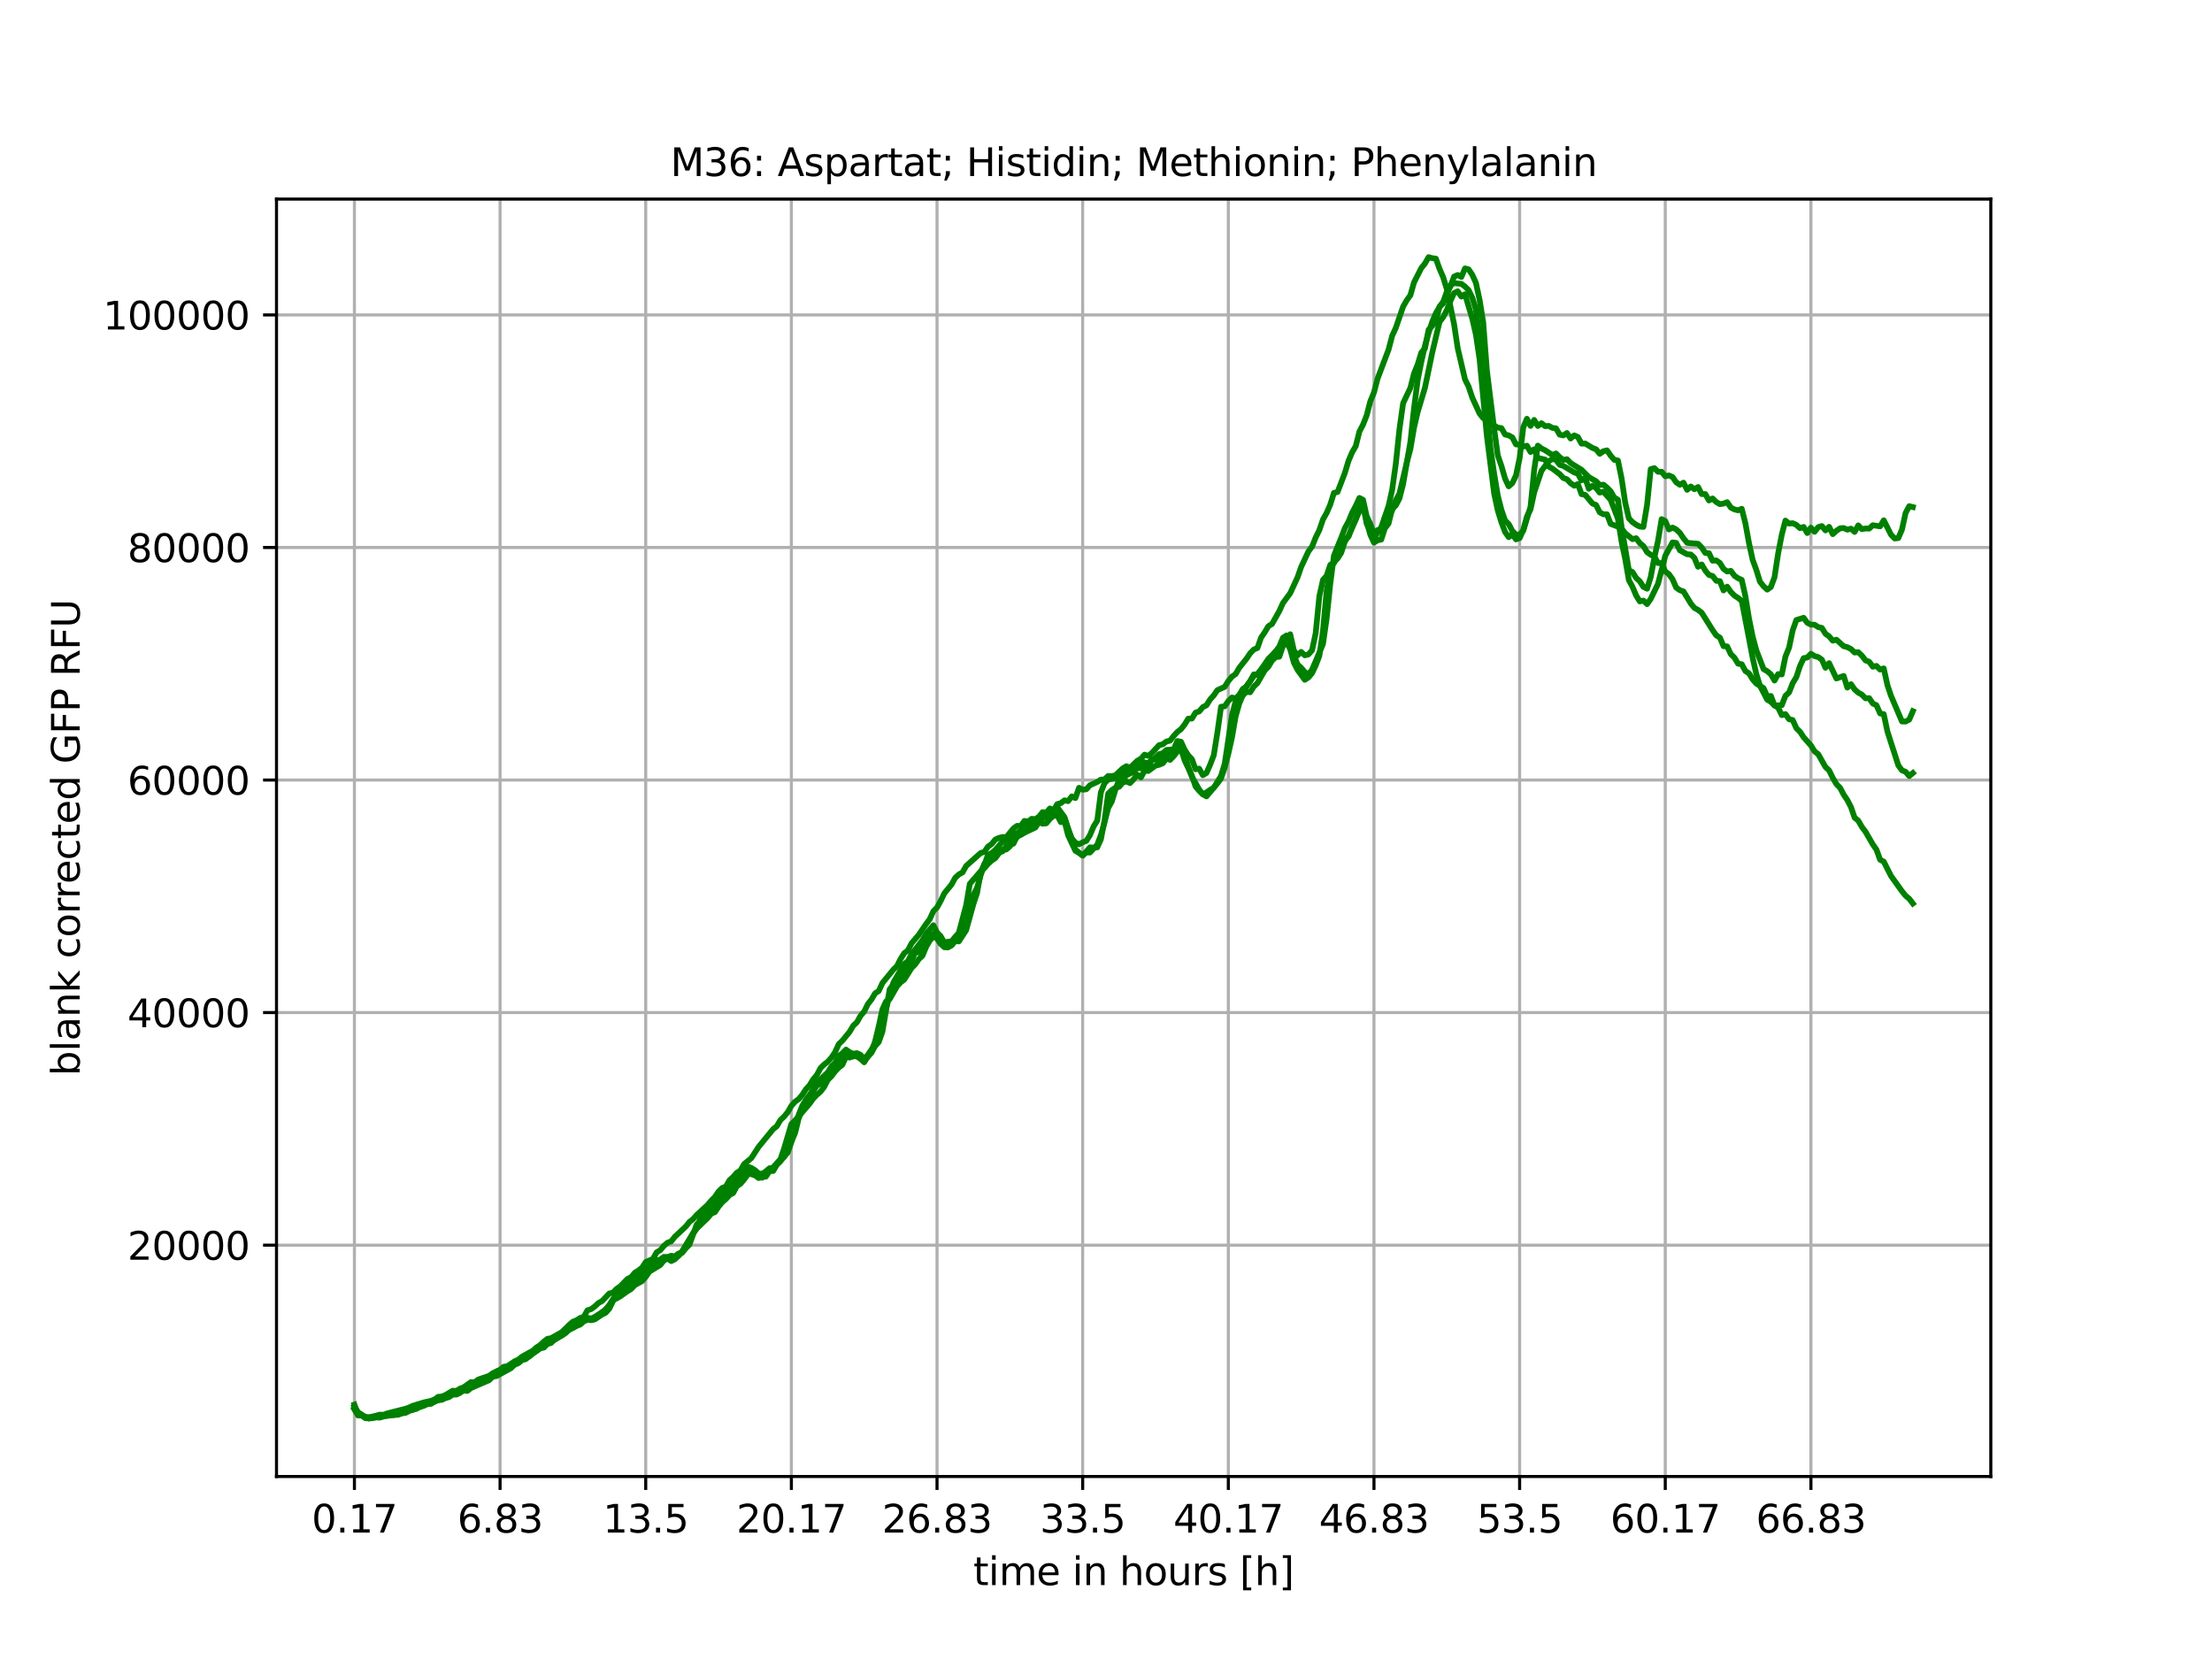 <?xml version="1.0" encoding="utf-8" standalone="no"?>
<!DOCTYPE svg PUBLIC "-//W3C//DTD SVG 1.1//EN"
  "http://www.w3.org/Graphics/SVG/1.1/DTD/svg11.dtd">
<svg xmlns:xlink="http://www.w3.org/1999/xlink" width="576pt" height="432pt" viewBox="0 0 576 432" xmlns="http://www.w3.org/2000/svg" version="1.1">
 <defs>
  <style type="text/css">*{stroke-linejoin: round; stroke-linecap: butt}</style>
 </defs>
 <g id="figure_1">
  <g id="patch_1">
   <path d="M 0 432 
L 576 432 
L 576 0 
L 0 0 
z
" style="fill: #ffffff"/>
  </g>
  <g id="axes_1">
   <g id="patch_2">
    <path d="M 72 384.48 
L 518.4 384.48 
L 518.4 51.84 
L 72 51.84 
z
" style="fill: #ffffff"/>
   </g>
   <g id="matplotlib.axis_1">
    <g id="xtick_1">
     <g id="line2d_1">
      <path d="M 92.291 384.48 
L 92.291 51.84 
" clip-path="url(#p6d08c1e50f)" style="fill: none; stroke: #b0b0b0; stroke-width: 0.8; stroke-linecap: square"/>
     </g>
     <g id="line2d_2">
      <defs>
       <path id="m2362f3ca16" d="M 0 0 
L 0 3.5 
" style="stroke: #000000; stroke-width: 0.8"/>
      </defs>
      <g>
       <use xlink:href="#m2362f3ca16" x="92.291" y="384.48" style="stroke: #000000; stroke-width: 0.8"/>
      </g>
     </g>
     <g id="text_1">
      <!-- 0.17 -->
      <g transform="translate(81.158 399.078) scale(0.1 -0.1)">
       <defs>
        <path id="DejaVuSans-30" d="M 2034 4250 
Q 1547 4250 1301 3770 
Q 1056 3291 1056 2328 
Q 1056 1369 1301 889 
Q 1547 409 2034 409 
Q 2525 409 2770 889 
Q 3016 1369 3016 2328 
Q 3016 3291 2770 3770 
Q 2525 4250 2034 4250 
z
M 2034 4750 
Q 2819 4750 3233 4129 
Q 3647 3509 3647 2328 
Q 3647 1150 3233 529 
Q 2819 -91 2034 -91 
Q 1250 -91 836 529 
Q 422 1150 422 2328 
Q 422 3509 836 4129 
Q 1250 4750 2034 4750 
z
" transform="scale(0.016)"/>
        <path id="DejaVuSans-2e" d="M 684 794 
L 1344 794 
L 1344 0 
L 684 0 
L 684 794 
z
" transform="scale(0.016)"/>
        <path id="DejaVuSans-31" d="M 794 531 
L 1825 531 
L 1825 4091 
L 703 3866 
L 703 4441 
L 1819 4666 
L 2450 4666 
L 2450 531 
L 3481 531 
L 3481 0 
L 794 0 
L 794 531 
z
" transform="scale(0.016)"/>
        <path id="DejaVuSans-37" d="M 525 4666 
L 3525 4666 
L 3525 4397 
L 1831 0 
L 1172 0 
L 2766 4134 
L 525 4134 
L 525 4666 
z
" transform="scale(0.016)"/>
       </defs>
       <use xlink:href="#DejaVuSans-30"/>
       <use xlink:href="#DejaVuSans-2e" x="63.623"/>
       <use xlink:href="#DejaVuSans-31" x="95.41"/>
       <use xlink:href="#DejaVuSans-37" x="159.033"/>
      </g>
     </g>
    </g>
    <g id="xtick_2">
     <g id="line2d_3">
      <path d="M 130.218 384.48 
L 130.218 51.84 
" clip-path="url(#p6d08c1e50f)" style="fill: none; stroke: #b0b0b0; stroke-width: 0.8; stroke-linecap: square"/>
     </g>
     <g id="line2d_4">
      <g>
       <use xlink:href="#m2362f3ca16" x="130.218" y="384.48" style="stroke: #000000; stroke-width: 0.8"/>
      </g>
     </g>
     <g id="text_2">
      <!-- 6.83 -->
      <g transform="translate(119.085 399.078) scale(0.1 -0.1)">
       <defs>
        <path id="DejaVuSans-36" d="M 2113 2584 
Q 1688 2584 1439 2293 
Q 1191 2003 1191 1497 
Q 1191 994 1439 701 
Q 1688 409 2113 409 
Q 2538 409 2786 701 
Q 3034 994 3034 1497 
Q 3034 2003 2786 2293 
Q 2538 2584 2113 2584 
z
M 3366 4563 
L 3366 3988 
Q 3128 4100 2886 4159 
Q 2644 4219 2406 4219 
Q 1781 4219 1451 3797 
Q 1122 3375 1075 2522 
Q 1259 2794 1537 2939 
Q 1816 3084 2150 3084 
Q 2853 3084 3261 2657 
Q 3669 2231 3669 1497 
Q 3669 778 3244 343 
Q 2819 -91 2113 -91 
Q 1303 -91 875 529 
Q 447 1150 447 2328 
Q 447 3434 972 4092 
Q 1497 4750 2381 4750 
Q 2619 4750 2861 4703 
Q 3103 4656 3366 4563 
z
" transform="scale(0.016)"/>
        <path id="DejaVuSans-38" d="M 2034 2216 
Q 1584 2216 1326 1975 
Q 1069 1734 1069 1313 
Q 1069 891 1326 650 
Q 1584 409 2034 409 
Q 2484 409 2743 651 
Q 3003 894 3003 1313 
Q 3003 1734 2745 1975 
Q 2488 2216 2034 2216 
z
M 1403 2484 
Q 997 2584 770 2862 
Q 544 3141 544 3541 
Q 544 4100 942 4425 
Q 1341 4750 2034 4750 
Q 2731 4750 3128 4425 
Q 3525 4100 3525 3541 
Q 3525 3141 3298 2862 
Q 3072 2584 2669 2484 
Q 3125 2378 3379 2068 
Q 3634 1759 3634 1313 
Q 3634 634 3220 271 
Q 2806 -91 2034 -91 
Q 1263 -91 848 271 
Q 434 634 434 1313 
Q 434 1759 690 2068 
Q 947 2378 1403 2484 
z
M 1172 3481 
Q 1172 3119 1398 2916 
Q 1625 2713 2034 2713 
Q 2441 2713 2670 2916 
Q 2900 3119 2900 3481 
Q 2900 3844 2670 4047 
Q 2441 4250 2034 4250 
Q 1625 4250 1398 4047 
Q 1172 3844 1172 3481 
z
" transform="scale(0.016)"/>
        <path id="DejaVuSans-33" d="M 2597 2516 
Q 3050 2419 3304 2112 
Q 3559 1806 3559 1356 
Q 3559 666 3084 287 
Q 2609 -91 1734 -91 
Q 1441 -91 1130 -33 
Q 819 25 488 141 
L 488 750 
Q 750 597 1062 519 
Q 1375 441 1716 441 
Q 2309 441 2620 675 
Q 2931 909 2931 1356 
Q 2931 1769 2642 2001 
Q 2353 2234 1838 2234 
L 1294 2234 
L 1294 2753 
L 1863 2753 
Q 2328 2753 2575 2939 
Q 2822 3125 2822 3475 
Q 2822 3834 2567 4026 
Q 2313 4219 1838 4219 
Q 1578 4219 1281 4162 
Q 984 4106 628 3988 
L 628 4550 
Q 988 4650 1302 4700 
Q 1616 4750 1894 4750 
Q 2613 4750 3031 4423 
Q 3450 4097 3450 3541 
Q 3450 3153 3228 2886 
Q 3006 2619 2597 2516 
z
" transform="scale(0.016)"/>
       </defs>
       <use xlink:href="#DejaVuSans-36"/>
       <use xlink:href="#DejaVuSans-2e" x="63.623"/>
       <use xlink:href="#DejaVuSans-38" x="95.41"/>
       <use xlink:href="#DejaVuSans-33" x="159.033"/>
      </g>
     </g>
    </g>
    <g id="xtick_3">
     <g id="line2d_5">
      <path d="M 168.145 384.48 
L 168.145 51.84 
" clip-path="url(#p6d08c1e50f)" style="fill: none; stroke: #b0b0b0; stroke-width: 0.8; stroke-linecap: square"/>
     </g>
     <g id="line2d_6">
      <g>
       <use xlink:href="#m2362f3ca16" x="168.145" y="384.48" style="stroke: #000000; stroke-width: 0.8"/>
      </g>
     </g>
     <g id="text_3">
      <!-- 13.5 -->
      <g transform="translate(157.012 399.078) scale(0.1 -0.1)">
       <defs>
        <path id="DejaVuSans-35" d="M 691 4666 
L 3169 4666 
L 3169 4134 
L 1269 4134 
L 1269 2991 
Q 1406 3038 1543 3061 
Q 1681 3084 1819 3084 
Q 2600 3084 3056 2656 
Q 3513 2228 3513 1497 
Q 3513 744 3044 326 
Q 2575 -91 1722 -91 
Q 1428 -91 1123 -41 
Q 819 9 494 109 
L 494 744 
Q 775 591 1075 516 
Q 1375 441 1709 441 
Q 2250 441 2565 725 
Q 2881 1009 2881 1497 
Q 2881 1984 2565 2268 
Q 2250 2553 1709 2553 
Q 1456 2553 1204 2497 
Q 953 2441 691 2322 
L 691 4666 
z
" transform="scale(0.016)"/>
       </defs>
       <use xlink:href="#DejaVuSans-31"/>
       <use xlink:href="#DejaVuSans-33" x="63.623"/>
       <use xlink:href="#DejaVuSans-2e" x="127.246"/>
       <use xlink:href="#DejaVuSans-35" x="159.033"/>
      </g>
     </g>
    </g>
    <g id="xtick_4">
     <g id="line2d_7">
      <path d="M 206.072 384.48 
L 206.072 51.84 
" clip-path="url(#p6d08c1e50f)" style="fill: none; stroke: #b0b0b0; stroke-width: 0.8; stroke-linecap: square"/>
     </g>
     <g id="line2d_8">
      <g>
       <use xlink:href="#m2362f3ca16" x="206.072" y="384.48" style="stroke: #000000; stroke-width: 0.8"/>
      </g>
     </g>
     <g id="text_4">
      <!-- 20.17 -->
      <g transform="translate(191.758 399.078) scale(0.1 -0.1)">
       <defs>
        <path id="DejaVuSans-32" d="M 1228 531 
L 3431 531 
L 3431 0 
L 469 0 
L 469 531 
Q 828 903 1448 1529 
Q 2069 2156 2228 2338 
Q 2531 2678 2651 2914 
Q 2772 3150 2772 3378 
Q 2772 3750 2511 3984 
Q 2250 4219 1831 4219 
Q 1534 4219 1204 4116 
Q 875 4013 500 3803 
L 500 4441 
Q 881 4594 1212 4672 
Q 1544 4750 1819 4750 
Q 2544 4750 2975 4387 
Q 3406 4025 3406 3419 
Q 3406 3131 3298 2873 
Q 3191 2616 2906 2266 
Q 2828 2175 2409 1742 
Q 1991 1309 1228 531 
z
" transform="scale(0.016)"/>
       </defs>
       <use xlink:href="#DejaVuSans-32"/>
       <use xlink:href="#DejaVuSans-30" x="63.623"/>
       <use xlink:href="#DejaVuSans-2e" x="127.246"/>
       <use xlink:href="#DejaVuSans-31" x="159.033"/>
       <use xlink:href="#DejaVuSans-37" x="222.656"/>
      </g>
     </g>
    </g>
    <g id="xtick_5">
     <g id="line2d_9">
      <path d="M 243.999 384.48 
L 243.999 51.84 
" clip-path="url(#p6d08c1e50f)" style="fill: none; stroke: #b0b0b0; stroke-width: 0.8; stroke-linecap: square"/>
     </g>
     <g id="line2d_10">
      <g>
       <use xlink:href="#m2362f3ca16" x="243.999" y="384.48" style="stroke: #000000; stroke-width: 0.8"/>
      </g>
     </g>
     <g id="text_5">
      <!-- 26.83 -->
      <g transform="translate(229.685 399.078) scale(0.1 -0.1)">
       <use xlink:href="#DejaVuSans-32"/>
       <use xlink:href="#DejaVuSans-36" x="63.623"/>
       <use xlink:href="#DejaVuSans-2e" x="127.246"/>
       <use xlink:href="#DejaVuSans-38" x="159.033"/>
       <use xlink:href="#DejaVuSans-33" x="222.656"/>
      </g>
     </g>
    </g>
    <g id="xtick_6">
     <g id="line2d_11">
      <path d="M 281.926 384.48 
L 281.926 51.84 
" clip-path="url(#p6d08c1e50f)" style="fill: none; stroke: #b0b0b0; stroke-width: 0.8; stroke-linecap: square"/>
     </g>
     <g id="line2d_12">
      <g>
       <use xlink:href="#m2362f3ca16" x="281.926" y="384.48" style="stroke: #000000; stroke-width: 0.8"/>
      </g>
     </g>
     <g id="text_6">
      <!-- 33.5 -->
      <g transform="translate(270.793 399.078) scale(0.1 -0.1)">
       <use xlink:href="#DejaVuSans-33"/>
       <use xlink:href="#DejaVuSans-33" x="63.623"/>
       <use xlink:href="#DejaVuSans-2e" x="127.246"/>
       <use xlink:href="#DejaVuSans-35" x="159.033"/>
      </g>
     </g>
    </g>
    <g id="xtick_7">
     <g id="line2d_13">
      <path d="M 319.853 384.48 
L 319.853 51.84 
" clip-path="url(#p6d08c1e50f)" style="fill: none; stroke: #b0b0b0; stroke-width: 0.8; stroke-linecap: square"/>
     </g>
     <g id="line2d_14">
      <g>
       <use xlink:href="#m2362f3ca16" x="319.853" y="384.48" style="stroke: #000000; stroke-width: 0.8"/>
      </g>
     </g>
     <g id="text_7">
      <!-- 40.17 -->
      <g transform="translate(305.538 399.078) scale(0.1 -0.1)">
       <defs>
        <path id="DejaVuSans-34" d="M 2419 4116 
L 825 1625 
L 2419 1625 
L 2419 4116 
z
M 2253 4666 
L 3047 4666 
L 3047 1625 
L 3713 1625 
L 3713 1100 
L 3047 1100 
L 3047 0 
L 2419 0 
L 2419 1100 
L 313 1100 
L 313 1709 
L 2253 4666 
z
" transform="scale(0.016)"/>
       </defs>
       <use xlink:href="#DejaVuSans-34"/>
       <use xlink:href="#DejaVuSans-30" x="63.623"/>
       <use xlink:href="#DejaVuSans-2e" x="127.246"/>
       <use xlink:href="#DejaVuSans-31" x="159.033"/>
       <use xlink:href="#DejaVuSans-37" x="222.656"/>
      </g>
     </g>
    </g>
    <g id="xtick_8">
     <g id="line2d_15">
      <path d="M 357.779 384.48 
L 357.779 51.84 
" clip-path="url(#p6d08c1e50f)" style="fill: none; stroke: #b0b0b0; stroke-width: 0.8; stroke-linecap: square"/>
     </g>
     <g id="line2d_16">
      <g>
       <use xlink:href="#m2362f3ca16" x="357.779" y="384.48" style="stroke: #000000; stroke-width: 0.8"/>
      </g>
     </g>
     <g id="text_8">
      <!-- 46.83 -->
      <g transform="translate(343.465 399.078) scale(0.1 -0.1)">
       <use xlink:href="#DejaVuSans-34"/>
       <use xlink:href="#DejaVuSans-36" x="63.623"/>
       <use xlink:href="#DejaVuSans-2e" x="127.246"/>
       <use xlink:href="#DejaVuSans-38" x="159.033"/>
       <use xlink:href="#DejaVuSans-33" x="222.656"/>
      </g>
     </g>
    </g>
    <g id="xtick_9">
     <g id="line2d_17">
      <path d="M 395.706 384.48 
L 395.706 51.84 
" clip-path="url(#p6d08c1e50f)" style="fill: none; stroke: #b0b0b0; stroke-width: 0.8; stroke-linecap: square"/>
     </g>
     <g id="line2d_18">
      <g>
       <use xlink:href="#m2362f3ca16" x="395.706" y="384.48" style="stroke: #000000; stroke-width: 0.8"/>
      </g>
     </g>
     <g id="text_9">
      <!-- 53.5 -->
      <g transform="translate(384.574 399.078) scale(0.1 -0.1)">
       <use xlink:href="#DejaVuSans-35"/>
       <use xlink:href="#DejaVuSans-33" x="63.623"/>
       <use xlink:href="#DejaVuSans-2e" x="127.246"/>
       <use xlink:href="#DejaVuSans-35" x="159.033"/>
      </g>
     </g>
    </g>
    <g id="xtick_10">
     <g id="line2d_19">
      <path d="M 433.633 384.48 
L 433.633 51.84 
" clip-path="url(#p6d08c1e50f)" style="fill: none; stroke: #b0b0b0; stroke-width: 0.8; stroke-linecap: square"/>
     </g>
     <g id="line2d_20">
      <g>
       <use xlink:href="#m2362f3ca16" x="433.633" y="384.48" style="stroke: #000000; stroke-width: 0.8"/>
      </g>
     </g>
     <g id="text_10">
      <!-- 60.17 -->
      <g transform="translate(419.319 399.078) scale(0.1 -0.1)">
       <use xlink:href="#DejaVuSans-36"/>
       <use xlink:href="#DejaVuSans-30" x="63.623"/>
       <use xlink:href="#DejaVuSans-2e" x="127.246"/>
       <use xlink:href="#DejaVuSans-31" x="159.033"/>
       <use xlink:href="#DejaVuSans-37" x="222.656"/>
      </g>
     </g>
    </g>
    <g id="xtick_11">
     <g id="line2d_21">
      <path d="M 471.56 384.48 
L 471.56 51.84 
" clip-path="url(#p6d08c1e50f)" style="fill: none; stroke: #b0b0b0; stroke-width: 0.8; stroke-linecap: square"/>
     </g>
     <g id="line2d_22">
      <g>
       <use xlink:href="#m2362f3ca16" x="471.56" y="384.48" style="stroke: #000000; stroke-width: 0.8"/>
      </g>
     </g>
     <g id="text_11">
      <!-- 66.83 -->
      <g transform="translate(457.246 399.078) scale(0.1 -0.1)">
       <use xlink:href="#DejaVuSans-36"/>
       <use xlink:href="#DejaVuSans-36" x="63.623"/>
       <use xlink:href="#DejaVuSans-2e" x="127.246"/>
       <use xlink:href="#DejaVuSans-38" x="159.033"/>
       <use xlink:href="#DejaVuSans-33" x="222.656"/>
      </g>
     </g>
    </g>
    <g id="text_12">
     <!-- time in hours [h] -->
     <g transform="translate(253.452 412.757) scale(0.1 -0.1)">
      <defs>
       <path id="DejaVuSans-74" d="M 1172 4494 
L 1172 3500 
L 2356 3500 
L 2356 3053 
L 1172 3053 
L 1172 1153 
Q 1172 725 1289 603 
Q 1406 481 1766 481 
L 2356 481 
L 2356 0 
L 1766 0 
Q 1100 0 847 248 
Q 594 497 594 1153 
L 594 3053 
L 172 3053 
L 172 3500 
L 594 3500 
L 594 4494 
L 1172 4494 
z
" transform="scale(0.016)"/>
       <path id="DejaVuSans-69" d="M 603 3500 
L 1178 3500 
L 1178 0 
L 603 0 
L 603 3500 
z
M 603 4863 
L 1178 4863 
L 1178 4134 
L 603 4134 
L 603 4863 
z
" transform="scale(0.016)"/>
       <path id="DejaVuSans-6d" d="M 3328 2828 
Q 3544 3216 3844 3400 
Q 4144 3584 4550 3584 
Q 5097 3584 5394 3201 
Q 5691 2819 5691 2113 
L 5691 0 
L 5113 0 
L 5113 2094 
Q 5113 2597 4934 2840 
Q 4756 3084 4391 3084 
Q 3944 3084 3684 2787 
Q 3425 2491 3425 1978 
L 3425 0 
L 2847 0 
L 2847 2094 
Q 2847 2600 2669 2842 
Q 2491 3084 2119 3084 
Q 1678 3084 1418 2786 
Q 1159 2488 1159 1978 
L 1159 0 
L 581 0 
L 581 3500 
L 1159 3500 
L 1159 2956 
Q 1356 3278 1631 3431 
Q 1906 3584 2284 3584 
Q 2666 3584 2933 3390 
Q 3200 3197 3328 2828 
z
" transform="scale(0.016)"/>
       <path id="DejaVuSans-65" d="M 3597 1894 
L 3597 1613 
L 953 1613 
Q 991 1019 1311 708 
Q 1631 397 2203 397 
Q 2534 397 2845 478 
Q 3156 559 3463 722 
L 3463 178 
Q 3153 47 2828 -22 
Q 2503 -91 2169 -91 
Q 1331 -91 842 396 
Q 353 884 353 1716 
Q 353 2575 817 3079 
Q 1281 3584 2069 3584 
Q 2775 3584 3186 3129 
Q 3597 2675 3597 1894 
z
M 3022 2063 
Q 3016 2534 2758 2815 
Q 2500 3097 2075 3097 
Q 1594 3097 1305 2825 
Q 1016 2553 972 2059 
L 3022 2063 
z
" transform="scale(0.016)"/>
       <path id="DejaVuSans-20" transform="scale(0.016)"/>
       <path id="DejaVuSans-6e" d="M 3513 2113 
L 3513 0 
L 2938 0 
L 2938 2094 
Q 2938 2591 2744 2837 
Q 2550 3084 2163 3084 
Q 1697 3084 1428 2787 
Q 1159 2491 1159 1978 
L 1159 0 
L 581 0 
L 581 3500 
L 1159 3500 
L 1159 2956 
Q 1366 3272 1645 3428 
Q 1925 3584 2291 3584 
Q 2894 3584 3203 3211 
Q 3513 2838 3513 2113 
z
" transform="scale(0.016)"/>
       <path id="DejaVuSans-68" d="M 3513 2113 
L 3513 0 
L 2938 0 
L 2938 2094 
Q 2938 2591 2744 2837 
Q 2550 3084 2163 3084 
Q 1697 3084 1428 2787 
Q 1159 2491 1159 1978 
L 1159 0 
L 581 0 
L 581 4863 
L 1159 4863 
L 1159 2956 
Q 1366 3272 1645 3428 
Q 1925 3584 2291 3584 
Q 2894 3584 3203 3211 
Q 3513 2838 3513 2113 
z
" transform="scale(0.016)"/>
       <path id="DejaVuSans-6f" d="M 1959 3097 
Q 1497 3097 1228 2736 
Q 959 2375 959 1747 
Q 959 1119 1226 758 
Q 1494 397 1959 397 
Q 2419 397 2687 759 
Q 2956 1122 2956 1747 
Q 2956 2369 2687 2733 
Q 2419 3097 1959 3097 
z
M 1959 3584 
Q 2709 3584 3137 3096 
Q 3566 2609 3566 1747 
Q 3566 888 3137 398 
Q 2709 -91 1959 -91 
Q 1206 -91 779 398 
Q 353 888 353 1747 
Q 353 2609 779 3096 
Q 1206 3584 1959 3584 
z
" transform="scale(0.016)"/>
       <path id="DejaVuSans-75" d="M 544 1381 
L 544 3500 
L 1119 3500 
L 1119 1403 
Q 1119 906 1312 657 
Q 1506 409 1894 409 
Q 2359 409 2629 706 
Q 2900 1003 2900 1516 
L 2900 3500 
L 3475 3500 
L 3475 0 
L 2900 0 
L 2900 538 
Q 2691 219 2414 64 
Q 2138 -91 1772 -91 
Q 1169 -91 856 284 
Q 544 659 544 1381 
z
M 1991 3584 
L 1991 3584 
z
" transform="scale(0.016)"/>
       <path id="DejaVuSans-72" d="M 2631 2963 
Q 2534 3019 2420 3045 
Q 2306 3072 2169 3072 
Q 1681 3072 1420 2755 
Q 1159 2438 1159 1844 
L 1159 0 
L 581 0 
L 581 3500 
L 1159 3500 
L 1159 2956 
Q 1341 3275 1631 3429 
Q 1922 3584 2338 3584 
Q 2397 3584 2469 3576 
Q 2541 3569 2628 3553 
L 2631 2963 
z
" transform="scale(0.016)"/>
       <path id="DejaVuSans-73" d="M 2834 3397 
L 2834 2853 
Q 2591 2978 2328 3040 
Q 2066 3103 1784 3103 
Q 1356 3103 1142 2972 
Q 928 2841 928 2578 
Q 928 2378 1081 2264 
Q 1234 2150 1697 2047 
L 1894 2003 
Q 2506 1872 2764 1633 
Q 3022 1394 3022 966 
Q 3022 478 2636 193 
Q 2250 -91 1575 -91 
Q 1294 -91 989 -36 
Q 684 19 347 128 
L 347 722 
Q 666 556 975 473 
Q 1284 391 1588 391 
Q 1994 391 2212 530 
Q 2431 669 2431 922 
Q 2431 1156 2273 1281 
Q 2116 1406 1581 1522 
L 1381 1569 
Q 847 1681 609 1914 
Q 372 2147 372 2553 
Q 372 3047 722 3315 
Q 1072 3584 1716 3584 
Q 2034 3584 2315 3537 
Q 2597 3491 2834 3397 
z
" transform="scale(0.016)"/>
       <path id="DejaVuSans-5b" d="M 550 4863 
L 1875 4863 
L 1875 4416 
L 1125 4416 
L 1125 -397 
L 1875 -397 
L 1875 -844 
L 550 -844 
L 550 4863 
z
" transform="scale(0.016)"/>
       <path id="DejaVuSans-5d" d="M 1947 4863 
L 1947 -844 
L 622 -844 
L 622 -397 
L 1369 -397 
L 1369 4416 
L 622 4416 
L 622 4863 
L 1947 4863 
z
" transform="scale(0.016)"/>
      </defs>
      <use xlink:href="#DejaVuSans-74"/>
      <use xlink:href="#DejaVuSans-69" x="39.209"/>
      <use xlink:href="#DejaVuSans-6d" x="66.992"/>
      <use xlink:href="#DejaVuSans-65" x="164.404"/>
      <use xlink:href="#DejaVuSans-20" x="225.928"/>
      <use xlink:href="#DejaVuSans-69" x="257.715"/>
      <use xlink:href="#DejaVuSans-6e" x="285.498"/>
      <use xlink:href="#DejaVuSans-20" x="348.877"/>
      <use xlink:href="#DejaVuSans-68" x="380.664"/>
      <use xlink:href="#DejaVuSans-6f" x="444.043"/>
      <use xlink:href="#DejaVuSans-75" x="505.225"/>
      <use xlink:href="#DejaVuSans-72" x="568.604"/>
      <use xlink:href="#DejaVuSans-73" x="609.717"/>
      <use xlink:href="#DejaVuSans-20" x="661.816"/>
      <use xlink:href="#DejaVuSans-5b" x="693.604"/>
      <use xlink:href="#DejaVuSans-68" x="732.617"/>
      <use xlink:href="#DejaVuSans-5d" x="795.996"/>
     </g>
    </g>
   </g>
   <g id="matplotlib.axis_2">
    <g id="ytick_1">
     <g id="line2d_23">
      <path d="M 72 324.234 
L 518.4 324.234 
" clip-path="url(#p6d08c1e50f)" style="fill: none; stroke: #b0b0b0; stroke-width: 0.8; stroke-linecap: square"/>
     </g>
     <g id="line2d_24">
      <defs>
       <path id="m16ade72b43" d="M 0 0 
L -3.5 0 
" style="stroke: #000000; stroke-width: 0.8"/>
      </defs>
      <g>
       <use xlink:href="#m16ade72b43" x="72" y="324.234" style="stroke: #000000; stroke-width: 0.8"/>
      </g>
     </g>
     <g id="text_13">
      <!-- 20000 -->
      <g transform="translate(33.188 328.033) scale(0.1 -0.1)">
       <use xlink:href="#DejaVuSans-32"/>
       <use xlink:href="#DejaVuSans-30" x="63.623"/>
       <use xlink:href="#DejaVuSans-30" x="127.246"/>
       <use xlink:href="#DejaVuSans-30" x="190.869"/>
       <use xlink:href="#DejaVuSans-30" x="254.492"/>
      </g>
     </g>
    </g>
    <g id="ytick_2">
     <g id="line2d_25">
      <path d="M 72 263.677 
L 518.4 263.677 
" clip-path="url(#p6d08c1e50f)" style="fill: none; stroke: #b0b0b0; stroke-width: 0.8; stroke-linecap: square"/>
     </g>
     <g id="line2d_26">
      <g>
       <use xlink:href="#m16ade72b43" x="72" y="263.677" style="stroke: #000000; stroke-width: 0.8"/>
      </g>
     </g>
     <g id="text_14">
      <!-- 40000 -->
      <g transform="translate(33.188 267.477) scale(0.1 -0.1)">
       <use xlink:href="#DejaVuSans-34"/>
       <use xlink:href="#DejaVuSans-30" x="63.623"/>
       <use xlink:href="#DejaVuSans-30" x="127.246"/>
       <use xlink:href="#DejaVuSans-30" x="190.869"/>
       <use xlink:href="#DejaVuSans-30" x="254.492"/>
      </g>
     </g>
    </g>
    <g id="ytick_3">
     <g id="line2d_27">
      <path d="M 72 203.12 
L 518.4 203.12 
" clip-path="url(#p6d08c1e50f)" style="fill: none; stroke: #b0b0b0; stroke-width: 0.8; stroke-linecap: square"/>
     </g>
     <g id="line2d_28">
      <g>
       <use xlink:href="#m16ade72b43" x="72" y="203.12" style="stroke: #000000; stroke-width: 0.8"/>
      </g>
     </g>
     <g id="text_15">
      <!-- 60000 -->
      <g transform="translate(33.188 206.92) scale(0.1 -0.1)">
       <use xlink:href="#DejaVuSans-36"/>
       <use xlink:href="#DejaVuSans-30" x="63.623"/>
       <use xlink:href="#DejaVuSans-30" x="127.246"/>
       <use xlink:href="#DejaVuSans-30" x="190.869"/>
       <use xlink:href="#DejaVuSans-30" x="254.492"/>
      </g>
     </g>
    </g>
    <g id="ytick_4">
     <g id="line2d_29">
      <path d="M 72 142.564 
L 518.4 142.564 
" clip-path="url(#p6d08c1e50f)" style="fill: none; stroke: #b0b0b0; stroke-width: 0.8; stroke-linecap: square"/>
     </g>
     <g id="line2d_30">
      <g>
       <use xlink:href="#m16ade72b43" x="72" y="142.564" style="stroke: #000000; stroke-width: 0.8"/>
      </g>
     </g>
     <g id="text_16">
      <!-- 80000 -->
      <g transform="translate(33.188 146.363) scale(0.1 -0.1)">
       <use xlink:href="#DejaVuSans-38"/>
       <use xlink:href="#DejaVuSans-30" x="63.623"/>
       <use xlink:href="#DejaVuSans-30" x="127.246"/>
       <use xlink:href="#DejaVuSans-30" x="190.869"/>
       <use xlink:href="#DejaVuSans-30" x="254.492"/>
      </g>
     </g>
    </g>
    <g id="ytick_5">
     <g id="line2d_31">
      <path d="M 72 82.007 
L 518.4 82.007 
" clip-path="url(#p6d08c1e50f)" style="fill: none; stroke: #b0b0b0; stroke-width: 0.8; stroke-linecap: square"/>
     </g>
     <g id="line2d_32">
      <g>
       <use xlink:href="#m16ade72b43" x="72" y="82.007" style="stroke: #000000; stroke-width: 0.8"/>
      </g>
     </g>
     <g id="text_17">
      <!-- 100000 -->
      <g transform="translate(26.825 85.806) scale(0.1 -0.1)">
       <use xlink:href="#DejaVuSans-31"/>
       <use xlink:href="#DejaVuSans-30" x="63.623"/>
       <use xlink:href="#DejaVuSans-30" x="127.246"/>
       <use xlink:href="#DejaVuSans-30" x="190.869"/>
       <use xlink:href="#DejaVuSans-30" x="254.492"/>
       <use xlink:href="#DejaVuSans-30" x="318.115"/>
      </g>
     </g>
    </g>
    <g id="text_18">
     <!-- blank corrected GFP RFU -->
     <g transform="translate(20.745 280.149) rotate(-90) scale(0.1 -0.1)">
      <defs>
       <path id="DejaVuSans-62" d="M 3116 1747 
Q 3116 2381 2855 2742 
Q 2594 3103 2138 3103 
Q 1681 3103 1420 2742 
Q 1159 2381 1159 1747 
Q 1159 1113 1420 752 
Q 1681 391 2138 391 
Q 2594 391 2855 752 
Q 3116 1113 3116 1747 
z
M 1159 2969 
Q 1341 3281 1617 3432 
Q 1894 3584 2278 3584 
Q 2916 3584 3314 3078 
Q 3713 2572 3713 1747 
Q 3713 922 3314 415 
Q 2916 -91 2278 -91 
Q 1894 -91 1617 61 
Q 1341 213 1159 525 
L 1159 0 
L 581 0 
L 581 4863 
L 1159 4863 
L 1159 2969 
z
" transform="scale(0.016)"/>
       <path id="DejaVuSans-6c" d="M 603 4863 
L 1178 4863 
L 1178 0 
L 603 0 
L 603 4863 
z
" transform="scale(0.016)"/>
       <path id="DejaVuSans-61" d="M 2194 1759 
Q 1497 1759 1228 1600 
Q 959 1441 959 1056 
Q 959 750 1161 570 
Q 1363 391 1709 391 
Q 2188 391 2477 730 
Q 2766 1069 2766 1631 
L 2766 1759 
L 2194 1759 
z
M 3341 1997 
L 3341 0 
L 2766 0 
L 2766 531 
Q 2569 213 2275 61 
Q 1981 -91 1556 -91 
Q 1019 -91 701 211 
Q 384 513 384 1019 
Q 384 1609 779 1909 
Q 1175 2209 1959 2209 
L 2766 2209 
L 2766 2266 
Q 2766 2663 2505 2880 
Q 2244 3097 1772 3097 
Q 1472 3097 1187 3025 
Q 903 2953 641 2809 
L 641 3341 
Q 956 3463 1253 3523 
Q 1550 3584 1831 3584 
Q 2591 3584 2966 3190 
Q 3341 2797 3341 1997 
z
" transform="scale(0.016)"/>
       <path id="DejaVuSans-6b" d="M 581 4863 
L 1159 4863 
L 1159 1991 
L 2875 3500 
L 3609 3500 
L 1753 1863 
L 3688 0 
L 2938 0 
L 1159 1709 
L 1159 0 
L 581 0 
L 581 4863 
z
" transform="scale(0.016)"/>
       <path id="DejaVuSans-63" d="M 3122 3366 
L 3122 2828 
Q 2878 2963 2633 3030 
Q 2388 3097 2138 3097 
Q 1578 3097 1268 2742 
Q 959 2388 959 1747 
Q 959 1106 1268 751 
Q 1578 397 2138 397 
Q 2388 397 2633 464 
Q 2878 531 3122 666 
L 3122 134 
Q 2881 22 2623 -34 
Q 2366 -91 2075 -91 
Q 1284 -91 818 406 
Q 353 903 353 1747 
Q 353 2603 823 3093 
Q 1294 3584 2113 3584 
Q 2378 3584 2631 3529 
Q 2884 3475 3122 3366 
z
" transform="scale(0.016)"/>
       <path id="DejaVuSans-64" d="M 2906 2969 
L 2906 4863 
L 3481 4863 
L 3481 0 
L 2906 0 
L 2906 525 
Q 2725 213 2448 61 
Q 2172 -91 1784 -91 
Q 1150 -91 751 415 
Q 353 922 353 1747 
Q 353 2572 751 3078 
Q 1150 3584 1784 3584 
Q 2172 3584 2448 3432 
Q 2725 3281 2906 2969 
z
M 947 1747 
Q 947 1113 1208 752 
Q 1469 391 1925 391 
Q 2381 391 2643 752 
Q 2906 1113 2906 1747 
Q 2906 2381 2643 2742 
Q 2381 3103 1925 3103 
Q 1469 3103 1208 2742 
Q 947 2381 947 1747 
z
" transform="scale(0.016)"/>
       <path id="DejaVuSans-47" d="M 3809 666 
L 3809 1919 
L 2778 1919 
L 2778 2438 
L 4434 2438 
L 4434 434 
Q 4069 175 3628 42 
Q 3188 -91 2688 -91 
Q 1594 -91 976 548 
Q 359 1188 359 2328 
Q 359 3472 976 4111 
Q 1594 4750 2688 4750 
Q 3144 4750 3555 4637 
Q 3966 4525 4313 4306 
L 4313 3634 
Q 3963 3931 3569 4081 
Q 3175 4231 2741 4231 
Q 1884 4231 1454 3753 
Q 1025 3275 1025 2328 
Q 1025 1384 1454 906 
Q 1884 428 2741 428 
Q 3075 428 3337 486 
Q 3600 544 3809 666 
z
" transform="scale(0.016)"/>
       <path id="DejaVuSans-46" d="M 628 4666 
L 3309 4666 
L 3309 4134 
L 1259 4134 
L 1259 2759 
L 3109 2759 
L 3109 2228 
L 1259 2228 
L 1259 0 
L 628 0 
L 628 4666 
z
" transform="scale(0.016)"/>
       <path id="DejaVuSans-50" d="M 1259 4147 
L 1259 2394 
L 2053 2394 
Q 2494 2394 2734 2622 
Q 2975 2850 2975 3272 
Q 2975 3691 2734 3919 
Q 2494 4147 2053 4147 
L 1259 4147 
z
M 628 4666 
L 2053 4666 
Q 2838 4666 3239 4311 
Q 3641 3956 3641 3272 
Q 3641 2581 3239 2228 
Q 2838 1875 2053 1875 
L 1259 1875 
L 1259 0 
L 628 0 
L 628 4666 
z
" transform="scale(0.016)"/>
       <path id="DejaVuSans-52" d="M 2841 2188 
Q 3044 2119 3236 1894 
Q 3428 1669 3622 1275 
L 4263 0 
L 3584 0 
L 2988 1197 
Q 2756 1666 2539 1819 
Q 2322 1972 1947 1972 
L 1259 1972 
L 1259 0 
L 628 0 
L 628 4666 
L 2053 4666 
Q 2853 4666 3247 4331 
Q 3641 3997 3641 3322 
Q 3641 2881 3436 2590 
Q 3231 2300 2841 2188 
z
M 1259 4147 
L 1259 2491 
L 2053 2491 
Q 2509 2491 2742 2702 
Q 2975 2913 2975 3322 
Q 2975 3731 2742 3939 
Q 2509 4147 2053 4147 
L 1259 4147 
z
" transform="scale(0.016)"/>
       <path id="DejaVuSans-55" d="M 556 4666 
L 1191 4666 
L 1191 1831 
Q 1191 1081 1462 751 
Q 1734 422 2344 422 
Q 2950 422 3222 751 
Q 3494 1081 3494 1831 
L 3494 4666 
L 4128 4666 
L 4128 1753 
Q 4128 841 3676 375 
Q 3225 -91 2344 -91 
Q 1459 -91 1007 375 
Q 556 841 556 1753 
L 556 4666 
z
" transform="scale(0.016)"/>
      </defs>
      <use xlink:href="#DejaVuSans-62"/>
      <use xlink:href="#DejaVuSans-6c" x="63.477"/>
      <use xlink:href="#DejaVuSans-61" x="91.26"/>
      <use xlink:href="#DejaVuSans-6e" x="152.539"/>
      <use xlink:href="#DejaVuSans-6b" x="215.918"/>
      <use xlink:href="#DejaVuSans-20" x="273.828"/>
      <use xlink:href="#DejaVuSans-63" x="305.615"/>
      <use xlink:href="#DejaVuSans-6f" x="360.596"/>
      <use xlink:href="#DejaVuSans-72" x="421.777"/>
      <use xlink:href="#DejaVuSans-72" x="461.141"/>
      <use xlink:href="#DejaVuSans-65" x="500.004"/>
      <use xlink:href="#DejaVuSans-63" x="561.527"/>
      <use xlink:href="#DejaVuSans-74" x="616.508"/>
      <use xlink:href="#DejaVuSans-65" x="655.717"/>
      <use xlink:href="#DejaVuSans-64" x="717.24"/>
      <use xlink:href="#DejaVuSans-20" x="780.717"/>
      <use xlink:href="#DejaVuSans-47" x="812.504"/>
      <use xlink:href="#DejaVuSans-46" x="889.994"/>
      <use xlink:href="#DejaVuSans-50" x="947.514"/>
      <use xlink:href="#DejaVuSans-20" x="1007.816"/>
      <use xlink:href="#DejaVuSans-52" x="1039.604"/>
      <use xlink:href="#DejaVuSans-46" x="1109.086"/>
      <use xlink:href="#DejaVuSans-55" x="1166.605"/>
     </g>
    </g>
   </g>
   <g id="line2d_33">
    <path d="M 92.291 366.199 
L 93.239 367.761 
L 94.187 368.346 
L 95.135 369.133 
L 97.032 368.891 
L 98.928 368.367 
L 99.876 368.403 
L 100.824 368.049 
L 105.565 366.844 
L 106.514 366.529 
L 107.462 366.078 
L 110.306 365.203 
L 112.203 364.776 
L 113.151 364.431 
L 114.099 363.734 
L 115.047 363.646 
L 115.995 363.265 
L 117.892 362.13 
L 118.84 362.199 
L 119.788 361.591 
L 120.736 361.242 
L 122.632 359.898 
L 123.581 359.959 
L 124.529 359.226 
L 127.373 358.266 
L 128.321 357.573 
L 130.218 356.679 
L 131.166 355.904 
L 132.114 355.768 
L 134.011 354.475 
L 134.959 354.072 
L 135.907 353.288 
L 137.803 352.235 
L 138.751 351.717 
L 139.7 350.869 
L 140.648 350.275 
L 141.596 349.37 
L 142.544 348.628 
L 143.492 348.462 
L 146.337 346.863 
L 148.233 344.986 
L 149.181 344.168 
L 150.129 343.802 
L 151.078 343.199 
L 152.026 342.885 
L 152.974 341.195 
L 153.922 340.895 
L 154.87 340.211 
L 155.819 339.312 
L 156.767 338.8 
L 158.663 336.808 
L 159.611 336.608 
L 160.559 335.612 
L 161.508 334.964 
L 163.404 333.017 
L 164.352 332.587 
L 165.3 331.415 
L 166.248 330.843 
L 167.197 330.098 
L 168.145 328.632 
L 170.041 327.806 
L 170.989 326.095 
L 171.937 325.541 
L 172.886 324.393 
L 173.834 323.594 
L 174.782 323.252 
L 175.73 322.038 
L 178.575 319.391 
L 179.523 318.186 
L 180.471 317.463 
L 181.419 316.376 
L 184.264 313.763 
L 185.212 312.624 
L 186.16 311.677 
L 187.108 310.281 
L 188.056 309.336 
L 189.005 308.997 
L 189.953 307.329 
L 190.901 306.481 
L 191.849 305.388 
L 192.797 304.815 
L 193.745 303.147 
L 195.642 301.576 
L 197.538 298.648 
L 201.331 294.012 
L 202.279 293.267 
L 203.227 291.638 
L 204.175 290.769 
L 205.124 289.6 
L 206.072 287.959 
L 207.02 286.888 
L 207.968 286.209 
L 208.916 285.098 
L 209.864 283.624 
L 210.813 282.6 
L 211.761 281.053 
L 212.709 279.914 
L 213.657 278.119 
L 214.605 277.189 
L 215.553 276.472 
L 216.502 275.397 
L 217.45 273.992 
L 218.398 271.909 
L 219.346 270.994 
L 221.242 268.678 
L 222.191 267.07 
L 223.139 266.195 
L 224.087 264.503 
L 225.035 263.401 
L 225.983 261.466 
L 226.932 260.258 
L 227.88 258.65 
L 228.828 258.053 
L 229.776 255.976 
L 232.621 252.494 
L 233.569 251.568 
L 234.517 249.687 
L 235.465 248.204 
L 236.413 247.471 
L 237.361 245.648 
L 239.258 243.399 
L 241.154 240.619 
L 242.102 239.35 
L 243.05 237.267 
L 243.999 236.313 
L 244.947 234.603 
L 245.895 232.638 
L 247.791 230.306 
L 248.74 228.571 
L 249.688 227.702 
L 250.636 227.178 
L 251.584 225.495 
L 255.377 222.11 
L 256.325 221.849 
L 257.273 220.448 
L 258.221 219.794 
L 259.169 218.619 
L 260.118 218.186 
L 261.066 217.944 
L 262.014 218.04 
L 263.91 215.709 
L 264.858 215.043 
L 265.807 215.103 
L 266.755 213.759 
L 267.703 213.932 
L 268.651 213.214 
L 269.599 213.305 
L 270.547 212.675 
L 271.496 211.47 
L 272.444 211.63 
L 273.392 210.51 
L 274.34 211.07 
L 275.288 209.393 
L 276.237 209.142 
L 277.185 208.403 
L 278.133 208.618 
L 279.081 207.385 
L 280.029 207.821 
L 280.977 205.139 
L 281.926 205.641 
L 282.874 205.52 
L 283.822 204.473 
L 285.718 203.619 
L 286.666 203.013 
L 287.615 202.965 
L 288.563 202.065 
L 289.511 202.111 
L 290.459 201.878 
L 292.355 200.094 
L 293.304 199.522 
L 294.252 199.919 
L 296.148 198.117 
L 297.096 197.575 
L 298.045 196.509 
L 298.993 196.839 
L 299.941 196.07 
L 301.837 194.033 
L 302.785 193.815 
L 303.734 193.082 
L 304.682 192.864 
L 305.63 191.635 
L 306.578 190.608 
L 307.526 189.869 
L 308.474 188.67 
L 309.423 187.129 
L 310.371 187.114 
L 311.319 185.567 
L 312.267 185.258 
L 313.215 184.126 
L 314.163 183.65 
L 315.112 182.127 
L 316.06 181.079 
L 317.008 179.708 
L 318.904 178.857 
L 319.853 177.346 
L 320.801 176.19 
L 321.749 175.536 
L 322.697 173.903 
L 324.593 171.521 
L 325.542 170.107 
L 326.49 169.132 
L 327.438 168.732 
L 328.386 166.022 
L 329.334 164.644 
L 330.282 163.055 
L 331.231 162.489 
L 333.127 159.125 
L 334.075 157.035 
L 335.971 154.453 
L 337.868 150.356 
L 338.816 147.634 
L 340.712 143.586 
L 341.66 142.323 
L 342.609 139.943 
L 343.557 138.024 
L 344.505 135.253 
L 345.453 133.57 
L 346.401 131.38 
L 347.35 128.344 
L 348.298 128.113 
L 350.194 123.172 
L 351.142 120.023 
L 352.09 117.794 
L 353.039 116.156 
L 353.987 112.375 
L 354.935 110.573 
L 355.883 108.151 
L 356.831 104.484 
L 357.779 102.204 
L 358.728 98.565 
L 361.572 91.05 
L 362.52 87.437 
L 363.468 85.372 
L 365.365 79.847 
L 366.313 78.19 
L 367.261 76.879 
L 368.209 73.54 
L 370.106 69.8 
L 371.054 68.622 
L 372.002 66.96 
L 372.95 67.229 
L 373.898 67.348 
L 374.847 69.988 
L 375.795 72.189 
L 376.743 75.253 
L 378.639 84.406 
L 379.587 90.692 
L 381.484 98.789 
L 382.432 100.687 
L 383.38 103.545 
L 385.276 107.685 
L 386.225 108.874 
L 387.173 108.629 
L 388.121 110.291 
L 390.017 111.342 
L 390.966 111.484 
L 391.914 113.144 
L 392.862 113.368 
L 393.81 113.904 
L 394.758 115.714 
L 395.706 115.817 
L 396.655 116.268 
L 397.603 116.057 
L 398.551 117.701 
L 399.499 116.989 
L 400.447 119.257 
L 402.344 119.678 
L 403.292 121.491 
L 404.24 122.018 
L 406.136 123.447 
L 407.084 124.474 
L 408.033 124.798 
L 408.981 125.83 
L 409.929 126.475 
L 410.877 126.039 
L 411.825 128.68 
L 412.773 128.852 
L 414.67 131.114 
L 415.618 131.502 
L 416.566 133.409 
L 417.514 133.921 
L 418.463 133.927 
L 419.411 136.419 
L 421.307 137.142 
L 422.255 137.654 
L 423.203 138.85 
L 425.1 140.406 
L 426.048 140.152 
L 426.996 141.427 
L 427.944 142.184 
L 428.892 143.776 
L 429.841 144.446 
L 430.789 144.933 
L 431.737 146.62 
L 432.685 146.629 
L 433.633 148.818 
L 434.581 149.505 
L 435.53 150.849 
L 436.478 153.017 
L 437.426 153.684 
L 438.374 154.011 
L 440.271 157.132 
L 441.219 158.301 
L 442.167 158.819 
L 443.115 159.548 
L 445.96 164.078 
L 446.908 165.45 
L 447.856 166.028 
L 448.804 168.269 
L 449.752 168.32 
L 450.7 170.343 
L 451.649 171.263 
L 452.597 172.823 
L 453.545 172.962 
L 454.493 174.727 
L 455.441 175.348 
L 456.389 176.898 
L 457.338 177.997 
L 459.234 179.181 
L 460.182 181.355 
L 461.13 181.222 
L 462.079 183.683 
L 463.027 184.283 
L 463.975 186.221 
L 464.923 185.948 
L 465.871 187.29 
L 466.819 187.495 
L 467.768 189.615 
L 468.716 190.542 
L 469.664 191.977 
L 471.56 194.12 
L 472.508 195.653 
L 473.457 196.388 
L 475.353 199.728 
L 476.301 200.618 
L 477.249 202.55 
L 478.197 204.164 
L 479.146 205.139 
L 480.094 206.928 
L 481.042 208.336 
L 481.99 210.162 
L 482.938 212.92 
L 483.886 213.683 
L 484.835 215.34 
L 485.783 216.599 
L 487.679 219.884 
L 488.627 221.241 
L 489.576 223.869 
L 490.524 224.366 
L 492.42 228.099 
L 495.265 232.077 
L 496.213 233.243 
L 497.161 234.037 
L 498.109 235.269 
L 498.109 235.269 
" clip-path="url(#p6d08c1e50f)" style="fill: none; stroke: #008000; stroke-width: 1.5; stroke-linecap: square"/>
   </g>
   <g id="line2d_34">
    <path d="M 92.291 365.751 
L 93.239 368.53 
L 94.187 368.609 
L 95.135 368.888 
L 96.084 369.321 
L 97.032 368.885 
L 97.98 368.773 
L 98.928 368.546 
L 99.876 368.594 
L 100.824 368.249 
L 104.617 367.843 
L 106.514 367.053 
L 107.462 366.974 
L 110.306 366.066 
L 111.254 365.475 
L 112.203 365.127 
L 113.151 364.933 
L 114.099 364.585 
L 115.047 364.058 
L 116.943 363.422 
L 117.892 362.85 
L 118.84 362.656 
L 121.684 361.282 
L 123.581 360.494 
L 124.529 360.364 
L 126.425 359.601 
L 127.373 358.769 
L 128.321 358.218 
L 129.27 358.127 
L 130.218 357.421 
L 132.114 356.607 
L 133.062 355.641 
L 134.011 355.347 
L 134.959 354.884 
L 135.907 354.036 
L 136.855 353.942 
L 137.803 353.004 
L 138.751 352.259 
L 139.7 351.771 
L 140.648 350.963 
L 141.596 350.914 
L 142.544 349.982 
L 143.492 349.706 
L 144.44 348.734 
L 145.389 348.204 
L 146.337 347.511 
L 147.285 346.566 
L 149.181 345.195 
L 150.129 344.108 
L 151.078 343.884 
L 152.026 343.039 
L 152.974 343.142 
L 153.922 343.375 
L 154.87 342.915 
L 157.715 341.071 
L 158.663 339.823 
L 159.611 338.306 
L 161.508 335.663 
L 162.456 335.188 
L 163.404 334.449 
L 164.352 333.874 
L 166.248 332.111 
L 167.197 331.709 
L 168.145 331 
L 169.093 329.632 
L 170.041 329.065 
L 170.989 328.206 
L 171.937 327.988 
L 172.886 327.279 
L 173.834 327.367 
L 174.782 326.988 
L 175.73 327.167 
L 176.678 326.41 
L 177.627 326.186 
L 178.575 324.996 
L 179.523 323.555 
L 180.471 321.263 
L 181.419 319.831 
L 182.367 317.339 
L 183.316 316.412 
L 185.212 314.202 
L 186.16 312.936 
L 187.108 312.385 
L 188.056 311.374 
L 189.005 310.02 
L 191.849 306.862 
L 192.797 305.515 
L 193.745 304.906 
L 194.694 303.786 
L 195.642 304.125 
L 196.59 304.709 
L 197.538 305.545 
L 198.486 305.675 
L 199.434 305.009 
L 200.383 304.204 
L 201.331 304.252 
L 202.279 303.023 
L 203.227 302.054 
L 204.175 301.285 
L 207.02 295.09 
L 207.968 291.263 
L 209.864 286.439 
L 210.813 285.219 
L 212.709 281.967 
L 215.553 279.251 
L 216.502 277.716 
L 217.45 276.787 
L 218.398 274.973 
L 219.346 274.286 
L 220.294 273.308 
L 221.242 273.989 
L 222.191 274.416 
L 223.139 274.231 
L 224.087 274.664 
L 225.035 275.821 
L 225.983 274.688 
L 226.932 273.332 
L 227.88 271.588 
L 228.828 270.162 
L 229.776 266.761 
L 230.724 262.565 
L 232.621 255.879 
L 235.465 250.998 
L 236.413 250.302 
L 237.361 248.488 
L 240.206 244.843 
L 241.154 243.193 
L 243.05 240.925 
L 243.999 242.805 
L 244.947 243.78 
L 245.895 245.461 
L 246.843 245.276 
L 247.791 245.545 
L 248.74 244.071 
L 249.688 243.928 
L 250.636 242.36 
L 251.584 240.398 
L 253.48 232.995 
L 254.429 231.178 
L 255.377 227.875 
L 257.273 222.594 
L 258.221 222.158 
L 259.169 221.353 
L 261.066 219.13 
L 262.014 219.361 
L 262.962 218.234 
L 263.91 216.908 
L 264.858 216.966 
L 265.807 216.26 
L 266.755 215.273 
L 267.703 214.91 
L 268.651 214.286 
L 269.599 213.868 
L 270.547 213.211 
L 271.496 212.303 
L 272.444 212.16 
L 273.392 211.249 
L 274.34 211.467 
L 275.288 210.123 
L 277.185 212.905 
L 280.029 221.223 
L 280.977 222.052 
L 281.926 222.715 
L 282.874 221.986 
L 283.822 221.995 
L 285.718 219.957 
L 286.666 217.465 
L 287.615 214.174 
L 288.563 210.407 
L 289.511 208.706 
L 290.459 205.605 
L 291.407 203.04 
L 292.355 203.001 
L 293.304 201.869 
L 295.2 200.991 
L 296.148 199.958 
L 297.096 200.064 
L 298.045 199.468 
L 298.993 199.943 
L 299.941 197.678 
L 301.837 197.969 
L 302.785 196.543 
L 303.734 196.736 
L 306.578 194.517 
L 307.526 193.851 
L 308.474 196.434 
L 309.423 199.686 
L 310.371 202.28 
L 312.267 205.605 
L 313.215 206.843 
L 314.163 207.379 
L 316.06 205.105 
L 317.008 203.991 
L 317.956 202.695 
L 318.904 199.904 
L 319.853 196.276 
L 320.801 192.055 
L 321.749 186.551 
L 322.697 183.238 
L 324.593 178.63 
L 325.542 177.34 
L 326.49 175.611 
L 327.438 175.738 
L 329.334 172.956 
L 330.282 171.569 
L 332.179 169.677 
L 333.127 168.341 
L 334.075 166.061 
L 335.023 165.465 
L 335.971 166.358 
L 336.92 170.521 
L 337.868 173.016 
L 338.816 173.879 
L 339.764 175 
L 340.712 175.635 
L 341.66 174.379 
L 343.557 169.934 
L 344.505 167.675 
L 345.453 161.035 
L 346.401 152.003 
L 347.35 144.715 
L 349.246 140.016 
L 350.194 137.539 
L 351.142 135.813 
L 352.09 133.518 
L 353.039 131.72 
L 353.987 129.664 
L 354.935 130.151 
L 355.883 134.42 
L 356.831 136.434 
L 357.779 138.95 
L 358.728 138.024 
L 359.676 138.444 
L 360.624 134.732 
L 361.572 134.236 
L 362.52 132.903 
L 363.468 130.278 
L 364.417 128.522 
L 366.313 120.48 
L 367.261 116.926 
L 368.209 111.378 
L 369.158 107.282 
L 371.054 100.969 
L 372.95 91.828 
L 374.847 83.825 
L 375.795 82.59 
L 376.743 80.764 
L 377.691 78.372 
L 378.639 76.298 
L 379.587 75.856 
L 380.536 77.23 
L 381.484 76.613 
L 383.38 82.992 
L 384.328 87.125 
L 385.276 93.508 
L 387.173 113.459 
L 389.069 128.504 
L 390.017 132.919 
L 390.966 136.013 
L 391.914 138.523 
L 392.862 139.877 
L 393.81 139.098 
L 394.758 140.458 
L 395.706 140.122 
L 396.655 138.039 
L 397.603 134.499 
L 398.551 132.622 
L 399.499 128.235 
L 401.395 122.6 
L 403.292 120.096 
L 404.24 119.526 
L 405.188 119.747 
L 406.136 121.04 
L 407.084 121.316 
L 409.929 123.021 
L 410.877 123.332 
L 411.825 125.092 
L 412.773 124.459 
L 413.722 127.275 
L 414.67 126.497 
L 415.618 127.093 
L 416.566 128.277 
L 417.514 128.026 
L 419.411 130.145 
L 421.307 135.083 
L 422.255 141.07 
L 423.203 145.572 
L 424.152 151.061 
L 425.1 152.812 
L 426.048 155.058 
L 426.996 156.605 
L 427.944 156.396 
L 428.892 157.308 
L 429.841 155.951 
L 431.737 152.033 
L 433.633 144.73 
L 435.53 141.242 
L 436.478 141.372 
L 437.426 143.304 
L 439.322 144.331 
L 440.271 144.385 
L 441.219 145.257 
L 442.167 147.588 
L 443.115 146.983 
L 444.063 148.582 
L 445.011 149.72 
L 445.96 149.99 
L 446.908 151.231 
L 447.856 151.331 
L 448.804 153.744 
L 449.752 152.757 
L 450.7 154.132 
L 451.649 155.091 
L 452.597 155.691 
L 453.545 156.475 
L 455.441 166.322 
L 456.389 171.318 
L 457.338 175.502 
L 458.286 178.56 
L 460.182 182.2 
L 461.13 182.739 
L 462.079 183.711 
L 463.975 183.638 
L 464.923 181.188 
L 465.871 180.32 
L 466.819 177.891 
L 467.768 176.323 
L 468.716 173.431 
L 469.664 171.381 
L 470.612 171.215 
L 471.56 170.237 
L 472.508 170.842 
L 473.457 171.1 
L 474.405 171.769 
L 475.353 173.888 
L 476.301 172.683 
L 478.197 176.68 
L 480.094 176.017 
L 481.042 179.057 
L 481.99 178.155 
L 482.938 179.514 
L 483.886 180.359 
L 484.835 180.886 
L 485.783 181.846 
L 486.731 181.791 
L 487.679 183.202 
L 488.627 183.638 
L 489.576 185.776 
L 490.524 185.966 
L 491.472 190.445 
L 494.316 199.292 
L 495.265 200.6 
L 496.213 200.972 
L 497.161 202.087 
L 498.109 201.287 
L 498.109 201.287 
" clip-path="url(#p6d08c1e50f)" style="fill: none; stroke: #008000; stroke-width: 1.5; stroke-linecap: square"/>
   </g>
   <g id="line2d_35">
    <path d="M 92.291 367.029 
L 93.239 368.582 
L 94.187 368.609 
L 95.135 369.287 
L 96.084 369.36 
L 97.032 369.29 
L 97.98 369.103 
L 98.928 369.145 
L 99.876 368.848 
L 102.721 368.415 
L 104.617 367.873 
L 105.565 367.91 
L 106.514 367.198 
L 107.462 367.153 
L 108.41 366.459 
L 111.254 365.681 
L 112.203 365.248 
L 113.151 365.009 
L 114.099 364.416 
L 115.047 364.388 
L 115.995 363.828 
L 116.943 363.453 
L 118.84 362.423 
L 121.684 361.043 
L 122.632 360.482 
L 125.477 359.332 
L 126.425 359.486 
L 127.373 358.79 
L 128.321 358.499 
L 129.27 357.14 
L 131.166 356.498 
L 133.062 355.532 
L 134.011 355.178 
L 134.959 354.627 
L 135.907 353.624 
L 136.855 352.952 
L 137.803 352.876 
L 138.751 352.377 
L 140.648 351.141 
L 141.596 350.814 
L 142.544 349.667 
L 144.44 348.728 
L 145.389 348.02 
L 146.337 347.726 
L 148.233 346.291 
L 150.129 345.207 
L 151.078 344.162 
L 152.974 343.666 
L 153.922 343.732 
L 154.87 343.56 
L 156.767 342.303 
L 157.715 341.84 
L 158.663 340.777 
L 160.559 336.85 
L 161.508 336.332 
L 162.456 335.581 
L 163.404 335.194 
L 164.352 334.17 
L 167.197 331.927 
L 169.093 330.122 
L 170.041 329.305 
L 170.989 328.318 
L 171.937 328.393 
L 172.886 327.47 
L 174.782 327.27 
L 175.73 327.346 
L 176.678 326.967 
L 177.627 326.128 
L 178.575 325.023 
L 179.523 324.118 
L 181.419 318.865 
L 182.367 318.032 
L 183.316 316.872 
L 184.264 316.391 
L 185.212 315.095 
L 186.16 314.311 
L 187.108 313.305 
L 188.056 312.882 
L 189.005 311.459 
L 189.953 310.829 
L 190.901 310.057 
L 191.849 308.146 
L 192.797 307.589 
L 194.694 305.091 
L 195.642 305.769 
L 196.59 306.042 
L 197.538 306.765 
L 198.486 306.429 
L 199.434 306.399 
L 200.383 304.924 
L 201.331 304.927 
L 202.279 303.317 
L 203.227 302.399 
L 204.175 301.155 
L 205.124 300.14 
L 207.02 294.648 
L 207.968 290.282 
L 208.916 287.938 
L 209.864 286.4 
L 210.813 285.131 
L 211.761 284.108 
L 212.709 282.667 
L 213.657 282.203 
L 214.605 280.617 
L 215.553 279.59 
L 216.502 277.977 
L 217.45 277.538 
L 219.346 274.734 
L 221.242 274.764 
L 222.191 275.118 
L 223.139 274.458 
L 224.087 275.642 
L 225.035 276.323 
L 226.932 274.08 
L 227.88 272.387 
L 228.828 271.337 
L 229.776 268.639 
L 231.672 257.584 
L 234.517 254.026 
L 236.413 252.119 
L 237.361 250.202 
L 238.31 247.992 
L 239.258 248.01 
L 240.206 246.211 
L 242.102 243.72 
L 243.05 243.138 
L 244.947 245.757 
L 245.895 246.657 
L 246.843 246.708 
L 247.791 246.181 
L 248.74 245.061 
L 249.688 245.137 
L 251.584 242.215 
L 253.48 235.375 
L 254.429 232.514 
L 255.377 227.145 
L 256.325 224.947 
L 257.273 223.718 
L 258.221 223.751 
L 259.169 222.316 
L 261.066 221.674 
L 262.014 220.445 
L 263.91 219.666 
L 264.858 217.726 
L 265.807 217.42 
L 266.755 216.844 
L 269.599 215.488 
L 270.547 214.044 
L 271.496 214.501 
L 272.444 214.392 
L 273.392 213.235 
L 274.34 212.439 
L 275.288 212.291 
L 276.237 214.092 
L 277.185 213.853 
L 278.133 217.511 
L 280.029 221.556 
L 280.977 222.077 
L 281.926 222.827 
L 283.822 220.647 
L 284.77 220.717 
L 285.718 220.659 
L 286.666 218.555 
L 287.615 213.668 
L 288.563 206.662 
L 289.511 205.741 
L 290.459 205.112 
L 291.407 204.884 
L 292.355 203.776 
L 293.304 203.495 
L 294.252 203.909 
L 295.2 202.925 
L 296.148 201.717 
L 297.096 202.432 
L 298.045 200.667 
L 298.993 200.767 
L 300.889 199.368 
L 301.837 199.144 
L 302.785 198.756 
L 303.734 197.521 
L 304.682 197.872 
L 305.63 196.894 
L 306.578 195.701 
L 307.526 195.026 
L 308.474 198.008 
L 310.371 201.999 
L 311.319 204.8 
L 312.267 205.938 
L 313.215 206.828 
L 314.163 206.353 
L 315.112 205.663 
L 316.06 205.16 
L 317.956 202.032 
L 318.904 198.944 
L 320.801 186.251 
L 321.749 182.633 
L 322.697 182.406 
L 323.645 181.037 
L 324.593 180.156 
L 325.542 180.259 
L 326.49 178.772 
L 327.438 177.873 
L 329.334 174.567 
L 330.282 173.613 
L 331.231 172.011 
L 332.179 171.115 
L 333.127 171.006 
L 334.075 168.178 
L 335.023 167.257 
L 335.971 169.065 
L 336.92 172.547 
L 337.868 174.421 
L 339.764 177.019 
L 340.712 176.404 
L 341.66 175.287 
L 342.609 173.271 
L 343.557 170.797 
L 344.505 164.233 
L 345.453 153.92 
L 346.401 148.545 
L 347.35 146.244 
L 348.298 145.433 
L 349.246 143.94 
L 350.194 141.027 
L 351.142 139.577 
L 353.039 135.295 
L 353.987 132.062 
L 354.935 131.199 
L 355.883 135.883 
L 356.831 139.25 
L 357.779 141.291 
L 358.728 140.694 
L 359.676 140.503 
L 360.624 137.56 
L 361.572 136.343 
L 362.52 132.522 
L 363.468 131.608 
L 364.417 129.785 
L 365.365 126.054 
L 367.261 115.115 
L 368.209 106.349 
L 369.158 98.97 
L 370.106 94.217 
L 371.054 90.035 
L 372.002 86.668 
L 372.95 83.792 
L 373.898 81.551 
L 374.847 79.946 
L 375.795 79.008 
L 376.743 76.822 
L 377.691 74.272 
L 378.639 73.733 
L 380.536 73.918 
L 381.484 74.623 
L 382.432 75.568 
L 383.38 77.518 
L 384.328 80.582 
L 385.276 87.801 
L 386.225 96.969 
L 388.121 116.738 
L 389.069 123.354 
L 390.017 129.034 
L 390.966 132.782 
L 391.914 135.538 
L 392.862 136.464 
L 393.81 138.245 
L 394.758 139.217 
L 395.706 139.217 
L 396.655 138.178 
L 398.551 131.959 
L 399.499 122.327 
L 400.447 116.035 
L 401.395 116.789 
L 402.344 117.249 
L 404.24 118.488 
L 405.188 118.073 
L 406.136 119.054 
L 407.084 119.763 
L 408.033 119.578 
L 408.981 120.571 
L 411.825 122.333 
L 413.722 124.238 
L 415.618 125.325 
L 416.566 126.3 
L 417.514 126.206 
L 418.463 126.966 
L 419.411 127.926 
L 420.359 129.576 
L 421.307 130.124 
L 422.255 137.254 
L 424.152 148.482 
L 425.1 148.96 
L 426.048 150.486 
L 426.996 151.355 
L 427.944 152.827 
L 428.892 153.302 
L 429.841 150.256 
L 430.789 145.23 
L 431.737 140.87 
L 432.685 135.177 
L 433.633 135.665 
L 434.581 137.872 
L 435.53 137.373 
L 436.478 137.863 
L 437.426 138.756 
L 438.374 140.152 
L 439.322 141.339 
L 442.167 141.596 
L 443.115 142.559 
L 444.063 143.991 
L 445.011 144.058 
L 445.96 146.011 
L 446.908 145.935 
L 447.856 146.595 
L 448.804 148.134 
L 449.752 148.821 
L 450.7 148.645 
L 451.649 149.929 
L 452.597 150.571 
L 453.545 151.001 
L 454.493 155.231 
L 455.441 161.111 
L 456.389 165.765 
L 457.338 169.31 
L 459.234 174.24 
L 460.182 174.785 
L 461.13 175.581 
L 462.079 177.213 
L 463.027 175.526 
L 463.975 175.62 
L 464.923 170.97 
L 465.871 168.638 
L 466.819 164.121 
L 467.768 161.447 
L 469.664 160.869 
L 470.612 162.183 
L 471.56 162.652 
L 472.508 162.67 
L 473.457 163.303 
L 474.405 163.503 
L 475.353 165.038 
L 476.301 165.71 
L 477.249 166.83 
L 478.197 166.576 
L 480.094 168.272 
L 481.042 168.514 
L 481.99 168.998 
L 482.938 169.913 
L 483.886 169.825 
L 484.835 170.736 
L 485.783 171.963 
L 486.731 172.317 
L 487.679 173.613 
L 488.627 173.395 
L 489.576 174.355 
L 490.524 174.046 
L 491.472 178.373 
L 492.42 181.195 
L 495.265 187.862 
L 496.213 187.889 
L 497.161 187.38 
L 498.109 185.197 
L 498.109 185.197 
" clip-path="url(#p6d08c1e50f)" style="fill: none; stroke: #008000; stroke-width: 1.5; stroke-linecap: square"/>
   </g>
   <g id="line2d_36">
    <path d="M 92.291 366.768 
L 93.239 368.291 
L 94.187 368.488 
L 95.135 369.036 
L 96.084 369.327 
L 97.032 368.997 
L 97.98 368.951 
L 98.928 368.703 
L 99.876 368.815 
L 100.824 368.412 
L 101.773 368.506 
L 103.669 368.403 
L 104.617 368.073 
L 105.565 367.864 
L 107.462 367.059 
L 108.41 366.88 
L 109.358 366.32 
L 110.306 366.029 
L 111.254 365.478 
L 112.203 365.578 
L 113.151 364.97 
L 114.099 364.612 
L 115.047 364.522 
L 115.995 364.067 
L 116.943 363.792 
L 117.892 363.132 
L 118.84 363.153 
L 119.788 362.702 
L 120.736 362.045 
L 121.684 362.199 
L 122.632 361.442 
L 127.373 359.392 
L 128.321 358.451 
L 129.27 358.336 
L 133.062 356.262 
L 134.011 355.338 
L 134.959 354.957 
L 135.907 354.194 
L 136.855 353.809 
L 137.803 353.249 
L 140.648 351.008 
L 143.492 349.131 
L 144.44 348.889 
L 146.337 347.735 
L 147.285 347.099 
L 148.233 346.133 
L 149.181 345.8 
L 150.129 345.267 
L 151.078 344.916 
L 152.026 344.084 
L 152.974 343.635 
L 153.922 343.766 
L 154.87 343.487 
L 155.819 342.545 
L 156.767 341.801 
L 158.663 339.975 
L 159.611 338.54 
L 160.559 338.122 
L 161.508 337.565 
L 163.404 336.226 
L 164.352 335.645 
L 165.3 334.643 
L 167.197 333.595 
L 168.145 332.502 
L 169.093 331.13 
L 171.937 329.392 
L 172.886 328.224 
L 173.834 327.73 
L 174.782 328.378 
L 175.73 327.915 
L 176.678 327.025 
L 177.627 325.823 
L 180.471 321.09 
L 181.419 319.903 
L 184.264 317.166 
L 185.212 316.018 
L 186.16 315.64 
L 187.108 314.217 
L 188.056 313.06 
L 189.005 312.243 
L 189.953 311.186 
L 190.901 310.68 
L 191.849 308.909 
L 192.797 308.276 
L 193.745 307.162 
L 194.694 305.869 
L 195.642 305.554 
L 196.59 305.848 
L 197.538 306.581 
L 198.486 306.675 
L 199.434 305.684 
L 200.383 304.449 
L 201.331 303.968 
L 203.227 301.869 
L 204.175 299.081 
L 206.072 292.698 
L 207.02 291.781 
L 208.916 289.594 
L 210.813 287.387 
L 211.761 286.064 
L 212.709 285.074 
L 213.657 284.275 
L 214.605 283.042 
L 215.553 281.183 
L 216.502 280.257 
L 217.45 279 
L 218.398 278.004 
L 219.346 277.271 
L 220.294 275.185 
L 221.242 275.397 
L 222.191 275.015 
L 223.139 275.094 
L 224.087 275.736 
L 225.035 276.62 
L 225.983 275.018 
L 226.932 274.053 
L 227.88 271.131 
L 228.828 267.237 
L 229.776 262.828 
L 230.724 260.778 
L 231.672 260.173 
L 233.569 256.848 
L 234.517 255.798 
L 235.465 255.08 
L 237.361 252.073 
L 238.31 251.126 
L 239.258 249.751 
L 240.206 248.879 
L 241.154 246.575 
L 242.102 244.931 
L 243.05 243.916 
L 243.999 243.895 
L 244.947 245.751 
L 245.895 245.642 
L 246.843 245.252 
L 247.791 245.109 
L 249.688 242.866 
L 251.584 235.705 
L 252.532 230.146 
L 255.377 226.864 
L 256.325 226.073 
L 257.273 224.968 
L 258.221 224.096 
L 259.169 223.46 
L 260.118 222.192 
L 261.066 221.232 
L 262.014 221.211 
L 262.962 220.393 
L 263.91 218.467 
L 264.858 217.953 
L 265.807 217.147 
L 266.755 216.675 
L 267.703 215.473 
L 268.651 215.173 
L 269.599 213.926 
L 270.547 214.283 
L 271.496 213.026 
L 273.392 212.263 
L 274.34 212.345 
L 275.288 211.122 
L 276.237 211.564 
L 277.185 212.811 
L 278.133 216.072 
L 279.081 218.298 
L 280.029 219.433 
L 280.977 219.848 
L 281.926 219.342 
L 282.874 218.973 
L 283.822 217.465 
L 284.77 215.215 
L 285.718 213.714 
L 286.666 206.304 
L 287.615 203.943 
L 288.563 202.974 
L 291.407 202.553 
L 292.355 201.802 
L 293.304 200.876 
L 294.252 200.291 
L 295.2 201 
L 296.148 199.268 
L 297.096 198.193 
L 298.045 198.544 
L 298.993 198.75 
L 299.941 197.89 
L 300.889 197.291 
L 301.837 196.382 
L 302.785 196.152 
L 303.734 195.28 
L 305.63 195.141 
L 306.578 192.961 
L 307.526 193.152 
L 308.474 195.198 
L 309.423 196.694 
L 310.371 197.684 
L 311.319 200.312 
L 312.267 200.149 
L 313.215 201.854 
L 314.163 201.284 
L 315.112 199.141 
L 316.06 196.679 
L 317.008 190.747 
L 317.956 184.038 
L 318.904 183.926 
L 319.853 182.551 
L 320.801 181.628 
L 321.749 181.885 
L 322.697 180.952 
L 323.645 179.363 
L 324.593 178.775 
L 326.49 176.017 
L 327.438 175.502 
L 331.231 170.879 
L 332.179 169.589 
L 333.127 169.023 
L 334.075 167.657 
L 335.023 166.497 
L 335.971 165.159 
L 336.92 169.365 
L 337.868 170.667 
L 338.816 169.752 
L 339.764 170.639 
L 340.712 170.409 
L 341.66 169.322 
L 342.609 164.835 
L 343.557 155.249 
L 344.505 150.992 
L 345.453 149.932 
L 346.401 147.077 
L 347.35 146.635 
L 349.246 143.371 
L 350.194 140.518 
L 351.142 139.725 
L 352.09 137.227 
L 353.987 133.121 
L 354.935 131.326 
L 355.883 136.392 
L 356.831 138.13 
L 357.779 140.44 
L 358.728 138.605 
L 359.676 137.288 
L 361.572 131.747 
L 362.52 127.511 
L 363.468 120.759 
L 364.417 111.751 
L 365.365 105.005 
L 367.261 101.008 
L 368.209 97.248 
L 369.158 94.916 
L 370.106 91.794 
L 371.054 90.744 
L 372.002 85.866 
L 372.95 84.87 
L 373.898 83.534 
L 374.847 79.84 
L 375.795 78.593 
L 376.743 76.007 
L 377.691 74.602 
L 378.639 72.017 
L 379.587 71.608 
L 380.536 72.126 
L 381.484 69.897 
L 382.432 70.139 
L 383.38 71.562 
L 384.328 73.661 
L 385.276 78.033 
L 386.225 83.958 
L 387.173 96.394 
L 389.069 111.66 
L 390.017 118.564 
L 390.966 121.331 
L 391.914 124.628 
L 392.862 126.639 
L 393.81 125.809 
L 394.758 123.811 
L 395.706 119.296 
L 396.655 111.291 
L 397.603 109.044 
L 398.551 110.915 
L 399.499 109.35 
L 400.447 110.927 
L 401.395 110.204 
L 402.344 110.976 
L 403.292 110.906 
L 404.24 111.418 
L 405.188 111.545 
L 406.136 113.186 
L 407.084 113.38 
L 408.033 112.756 
L 408.981 114.191 
L 409.929 113.377 
L 410.877 113.792 
L 411.825 115.53 
L 412.773 115.484 
L 414.67 116.638 
L 415.618 117.004 
L 416.566 118.173 
L 417.514 117.495 
L 418.463 117.274 
L 419.411 118.651 
L 420.359 119.741 
L 421.307 119.911 
L 422.255 124.556 
L 423.203 130.887 
L 424.152 134.974 
L 425.1 135.968 
L 426.048 136.64 
L 426.996 137.115 
L 427.944 137.203 
L 428.892 131.468 
L 429.841 122.164 
L 430.789 121.903 
L 431.737 122.848 
L 432.685 122.845 
L 433.633 124.011 
L 434.581 123.799 
L 435.53 124.217 
L 436.478 125.588 
L 437.426 126.242 
L 438.374 125.685 
L 439.322 127.553 
L 440.271 126.681 
L 441.219 127.393 
L 442.167 126.814 
L 443.115 128.658 
L 444.063 128.649 
L 445.011 130.321 
L 445.96 129.8 
L 446.908 130.726 
L 447.856 131.281 
L 448.804 131.132 
L 449.752 130.763 
L 450.7 132.171 
L 451.649 132.658 
L 452.597 132.882 
L 453.545 132.486 
L 454.493 136.249 
L 455.441 141.457 
L 456.389 145.787 
L 457.338 148.385 
L 458.286 151.452 
L 459.234 152.675 
L 460.182 153.538 
L 461.13 152.857 
L 462.079 150.326 
L 463.027 144.1 
L 463.975 139.201 
L 464.923 135.559 
L 465.871 136.337 
L 466.819 136.246 
L 467.768 136.679 
L 468.716 137.545 
L 469.664 137.209 
L 470.612 138.802 
L 471.56 137.4 
L 472.508 138.484 
L 473.457 137.261 
L 474.405 136.976 
L 475.353 138.123 
L 476.301 137.182 
L 477.249 139.092 
L 478.197 138.217 
L 479.146 137.575 
L 480.094 137.5 
L 481.042 137.927 
L 481.99 137.66 
L 482.938 138.52 
L 483.886 136.803 
L 484.835 137.793 
L 485.783 137.615 
L 486.731 137.645 
L 487.679 136.77 
L 489.576 137.058 
L 490.524 135.486 
L 492.42 139.232 
L 493.368 140.213 
L 494.316 140.113 
L 495.265 137.905 
L 496.213 133.573 
L 497.161 131.804 
L 498.109 132.044 
L 498.109 132.044 
" clip-path="url(#p6d08c1e50f)" style="fill: none; stroke: #008000; stroke-width: 1.5; stroke-linecap: square"/>
   </g>
   <g id="patch_3">
    <path d="M 72 384.48 
L 72 51.84 
" style="fill: none; stroke: #000000; stroke-width: 0.8; stroke-linejoin: miter; stroke-linecap: square"/>
   </g>
   <g id="patch_4">
    <path d="M 518.4 384.48 
L 518.4 51.84 
" style="fill: none; stroke: #000000; stroke-width: 0.8; stroke-linejoin: miter; stroke-linecap: square"/>
   </g>
   <g id="patch_5">
    <path d="M 72 384.48 
L 518.4 384.48 
" style="fill: none; stroke: #000000; stroke-width: 0.8; stroke-linejoin: miter; stroke-linecap: square"/>
   </g>
   <g id="patch_6">
    <path d="M 72 51.84 
L 518.4 51.84 
" style="fill: none; stroke: #000000; stroke-width: 0.8; stroke-linejoin: miter; stroke-linecap: square"/>
   </g>
   <g id="text_19">
    <!-- M36: Aspartat; Histidin; Methionin; Phenylalanin -->
    <g transform="translate(174.576 45.84) scale(0.1 -0.1)">
     <defs>
      <path id="DejaVuSans-4d" d="M 628 4666 
L 1569 4666 
L 2759 1491 
L 3956 4666 
L 4897 4666 
L 4897 0 
L 4281 0 
L 4281 4097 
L 3078 897 
L 2444 897 
L 1241 4097 
L 1241 0 
L 628 0 
L 628 4666 
z
" transform="scale(0.016)"/>
      <path id="DejaVuSans-3a" d="M 750 794 
L 1409 794 
L 1409 0 
L 750 0 
L 750 794 
z
M 750 3309 
L 1409 3309 
L 1409 2516 
L 750 2516 
L 750 3309 
z
" transform="scale(0.016)"/>
      <path id="DejaVuSans-41" d="M 2188 4044 
L 1331 1722 
L 3047 1722 
L 2188 4044 
z
M 1831 4666 
L 2547 4666 
L 4325 0 
L 3669 0 
L 3244 1197 
L 1141 1197 
L 716 0 
L 50 0 
L 1831 4666 
z
" transform="scale(0.016)"/>
      <path id="DejaVuSans-70" d="M 1159 525 
L 1159 -1331 
L 581 -1331 
L 581 3500 
L 1159 3500 
L 1159 2969 
Q 1341 3281 1617 3432 
Q 1894 3584 2278 3584 
Q 2916 3584 3314 3078 
Q 3713 2572 3713 1747 
Q 3713 922 3314 415 
Q 2916 -91 2278 -91 
Q 1894 -91 1617 61 
Q 1341 213 1159 525 
z
M 3116 1747 
Q 3116 2381 2855 2742 
Q 2594 3103 2138 3103 
Q 1681 3103 1420 2742 
Q 1159 2381 1159 1747 
Q 1159 1113 1420 752 
Q 1681 391 2138 391 
Q 2594 391 2855 752 
Q 3116 1113 3116 1747 
z
" transform="scale(0.016)"/>
      <path id="DejaVuSans-3b" d="M 750 3309 
L 1409 3309 
L 1409 2516 
L 750 2516 
L 750 3309 
z
M 750 794 
L 1409 794 
L 1409 256 
L 897 -744 
L 494 -744 
L 750 256 
L 750 794 
z
" transform="scale(0.016)"/>
      <path id="DejaVuSans-48" d="M 628 4666 
L 1259 4666 
L 1259 2753 
L 3553 2753 
L 3553 4666 
L 4184 4666 
L 4184 0 
L 3553 0 
L 3553 2222 
L 1259 2222 
L 1259 0 
L 628 0 
L 628 4666 
z
" transform="scale(0.016)"/>
      <path id="DejaVuSans-79" d="M 2059 -325 
Q 1816 -950 1584 -1140 
Q 1353 -1331 966 -1331 
L 506 -1331 
L 506 -850 
L 844 -850 
Q 1081 -850 1212 -737 
Q 1344 -625 1503 -206 
L 1606 56 
L 191 3500 
L 800 3500 
L 1894 763 
L 2988 3500 
L 3597 3500 
L 2059 -325 
z
" transform="scale(0.016)"/>
     </defs>
     <use xlink:href="#DejaVuSans-4d"/>
     <use xlink:href="#DejaVuSans-33" x="86.279"/>
     <use xlink:href="#DejaVuSans-36" x="149.902"/>
     <use xlink:href="#DejaVuSans-3a" x="213.525"/>
     <use xlink:href="#DejaVuSans-20" x="247.217"/>
     <use xlink:href="#DejaVuSans-41" x="279.004"/>
     <use xlink:href="#DejaVuSans-73" x="347.412"/>
     <use xlink:href="#DejaVuSans-70" x="399.512"/>
     <use xlink:href="#DejaVuSans-61" x="462.988"/>
     <use xlink:href="#DejaVuSans-72" x="524.268"/>
     <use xlink:href="#DejaVuSans-74" x="565.381"/>
     <use xlink:href="#DejaVuSans-61" x="604.59"/>
     <use xlink:href="#DejaVuSans-74" x="665.869"/>
     <use xlink:href="#DejaVuSans-3b" x="705.078"/>
     <use xlink:href="#DejaVuSans-20" x="738.77"/>
     <use xlink:href="#DejaVuSans-48" x="770.557"/>
     <use xlink:href="#DejaVuSans-69" x="845.752"/>
     <use xlink:href="#DejaVuSans-73" x="873.535"/>
     <use xlink:href="#DejaVuSans-74" x="925.635"/>
     <use xlink:href="#DejaVuSans-69" x="964.844"/>
     <use xlink:href="#DejaVuSans-64" x="992.627"/>
     <use xlink:href="#DejaVuSans-69" x="1056.104"/>
     <use xlink:href="#DejaVuSans-6e" x="1083.887"/>
     <use xlink:href="#DejaVuSans-3b" x="1147.266"/>
     <use xlink:href="#DejaVuSans-20" x="1180.957"/>
     <use xlink:href="#DejaVuSans-4d" x="1212.744"/>
     <use xlink:href="#DejaVuSans-65" x="1299.023"/>
     <use xlink:href="#DejaVuSans-74" x="1360.547"/>
     <use xlink:href="#DejaVuSans-68" x="1399.756"/>
     <use xlink:href="#DejaVuSans-69" x="1463.135"/>
     <use xlink:href="#DejaVuSans-6f" x="1490.918"/>
     <use xlink:href="#DejaVuSans-6e" x="1552.1"/>
     <use xlink:href="#DejaVuSans-69" x="1615.479"/>
     <use xlink:href="#DejaVuSans-6e" x="1643.262"/>
     <use xlink:href="#DejaVuSans-3b" x="1706.641"/>
     <use xlink:href="#DejaVuSans-20" x="1740.332"/>
     <use xlink:href="#DejaVuSans-50" x="1772.119"/>
     <use xlink:href="#DejaVuSans-68" x="1832.422"/>
     <use xlink:href="#DejaVuSans-65" x="1895.801"/>
     <use xlink:href="#DejaVuSans-6e" x="1957.324"/>
     <use xlink:href="#DejaVuSans-79" x="2020.703"/>
     <use xlink:href="#DejaVuSans-6c" x="2079.883"/>
     <use xlink:href="#DejaVuSans-61" x="2107.666"/>
     <use xlink:href="#DejaVuSans-6c" x="2168.945"/>
     <use xlink:href="#DejaVuSans-61" x="2196.729"/>
     <use xlink:href="#DejaVuSans-6e" x="2258.008"/>
     <use xlink:href="#DejaVuSans-69" x="2321.387"/>
     <use xlink:href="#DejaVuSans-6e" x="2349.17"/>
    </g>
   </g>
  </g>
 </g>
 <defs>
  <clipPath id="p6d08c1e50f">
   <rect x="72" y="51.84" width="446.4" height="332.64"/>
  </clipPath>
 </defs>
</svg>
